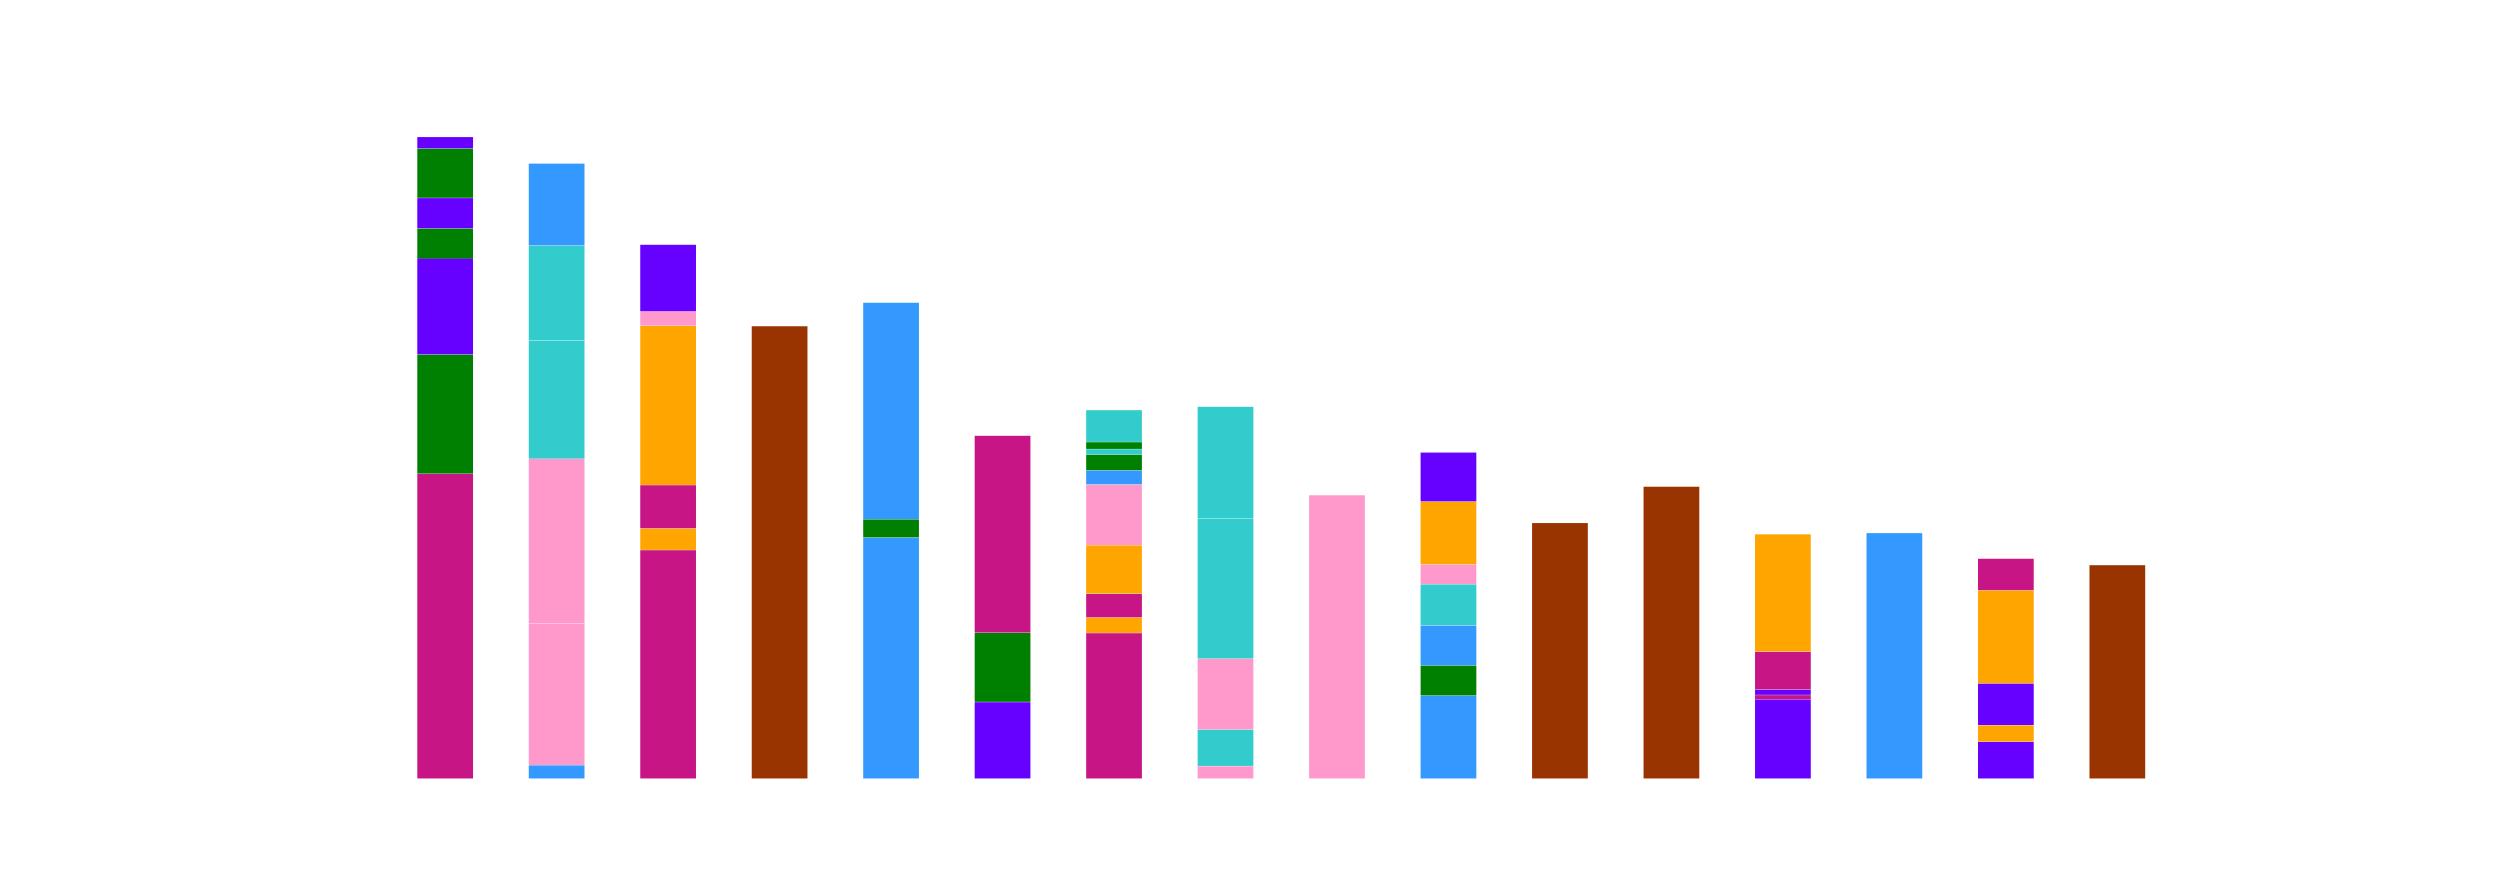 <?xml version="1.0" encoding="utf-8" standalone="no"?>
<!DOCTYPE svg PUBLIC "-//W3C//DTD SVG 1.1//EN"
  "http://www.w3.org/Graphics/SVG/1.1/DTD/svg11.dtd">
<svg height="252pt" version="1.1" viewBox="0 0 720 252" width="720pt" xmlns="http://www.w3.org/2000/svg" xmlns:xlink="http://www.w3.org/1999/xlink">
 <defs>
  <style type="text/css">*{stroke-linecap:butt;stroke-linejoin:round;}</style>
 </defs>
 <g id="figure_1">
  <g id="patch_1">
   <path d="M 0 252 
L 720 252 
L 720 0 
L 0 0 
z
" style="fill:#ffffff;"/>
  </g>
  <g id="axes_1">
   <g id="patch_2">
    <path d="M 90 224.28 
L 648 224.28 
L 648 30.24 
L 90 30.24 
z
" style="fill:#ffffff;"/>
   </g>
   <g id="patch_3">
    <path clip-path="url(#p5f145e0963)" d="M 115.364 224.28 
L 141.048 224.28 
L 141.048 223.401 
L 115.364 223.401 
z
" style="fill:none;opacity:0;"/>
   </g>
   <g id="patch_4">
    <path clip-path="url(#p5f145e0963)" d="M 147.47 224.28 
L 173.154 224.28 
L 173.154 223.401 
L 147.47 223.401 
z
" style="fill:none;opacity:0;"/>
   </g>
   <g id="patch_5">
    <path clip-path="url(#p5f145e0963)" d="M 179.575 224.28 
L 205.26 224.28 
L 205.26 223.401 
L 179.575 223.401 
z
" style="fill:none;opacity:0;"/>
   </g>
   <g id="patch_6">
    <path clip-path="url(#p5f145e0963)" d="M 211.681 224.28 
L 237.366 224.28 
L 237.366 223.401 
L 211.681 223.401 
z
" style="fill:none;opacity:0;"/>
   </g>
   <g id="patch_7">
    <path clip-path="url(#p5f145e0963)" d="M 243.787 224.28 
L 269.472 224.28 
L 269.472 223.401 
L 243.787 223.401 
z
" style="fill:none;opacity:0;"/>
   </g>
   <g id="patch_8">
    <path clip-path="url(#p5f145e0963)" d="M 275.893 224.28 
L 301.578 224.28 
L 301.578 223.401 
L 275.893 223.401 
z
" style="fill:none;opacity:0;"/>
   </g>
   <g id="patch_9">
    <path clip-path="url(#p5f145e0963)" d="M 307.999 224.28 
L 333.684 224.28 
L 333.684 223.401 
L 307.999 223.401 
z
" style="fill:none;opacity:0;"/>
   </g>
   <g id="patch_10">
    <path clip-path="url(#p5f145e0963)" d="M 340.105 224.28 
L 365.789 224.28 
L 365.789 223.401 
L 340.105 223.401 
z
" style="fill:none;opacity:0;"/>
   </g>
   <g id="patch_11">
    <path clip-path="url(#p5f145e0963)" d="M 372.211 224.28 
L 397.895 224.28 
L 397.895 223.401 
L 372.211 223.401 
z
" style="fill:none;opacity:0;"/>
   </g>
   <g id="patch_12">
    <path clip-path="url(#p5f145e0963)" d="M 404.316 224.28 
L 430.001 224.28 
L 430.001 223.401 
L 404.316 223.401 
z
" style="fill:none;opacity:0;"/>
   </g>
   <g id="patch_13">
    <path clip-path="url(#p5f145e0963)" d="M 436.422 224.28 
L 462.107 224.28 
L 462.107 223.401 
L 436.422 223.401 
z
" style="fill:none;opacity:0;"/>
   </g>
   <g id="patch_14">
    <path clip-path="url(#p5f145e0963)" d="M 468.528 224.28 
L 494.213 224.28 
L 494.213 223.401 
L 468.528 223.401 
z
" style="fill:none;opacity:0;"/>
   </g>
   <g id="patch_15">
    <path clip-path="url(#p5f145e0963)" d="M 500.634 224.28 
L 526.319 224.28 
L 526.319 223.401 
L 500.634 223.401 
z
" style="fill:none;opacity:0;"/>
   </g>
   <g id="patch_16">
    <path clip-path="url(#p5f145e0963)" d="M 532.74 224.28 
L 558.425 224.28 
L 558.425 223.401 
L 532.74 223.401 
z
" style="fill:none;opacity:0;"/>
   </g>
   <g id="patch_17">
    <path clip-path="url(#p5f145e0963)" d="M 564.846 224.28 
L 590.53 224.28 
L 590.53 223.401 
L 564.846 223.401 
z
" style="fill:none;opacity:0;"/>
   </g>
   <g id="patch_18">
    <path clip-path="url(#p5f145e0963)" d="M 596.952 224.28 
L 622.636 224.28 
L 622.636 223.401 
L 596.952 223.401 
z
" style="fill:none;opacity:0;"/>
   </g>
   <g id="patch_19">
    <path clip-path="url(#p5f145e0963)" d="M 120.18 224.192 
L 136.232 224.192 
L 136.232 136.493 
L 120.18 136.493 
z
" style="fill:#c71585;"/>
   </g>
   <g id="patch_20">
    <path clip-path="url(#p5f145e0963)" d="M 120.18 136.406 
L 136.232 136.406 
L 136.232 102.134 
L 120.18 102.134 
z
" style="fill:#008000;"/>
   </g>
   <g id="patch_21">
    <path clip-path="url(#p5f145e0963)" d="M 120.18 102.047 
L 136.232 102.047 
L 136.232 74.366 
L 120.18 74.366 
z
" style="fill:#6600ff;"/>
   </g>
   <g id="patch_22">
    <path clip-path="url(#p5f145e0963)" d="M 120.18 74.454 
L 136.232 74.454 
L 136.232 65.842 
L 120.18 65.842 
z
" style="fill:#008000;"/>
   </g>
   <g id="patch_23">
    <path clip-path="url(#p5f145e0963)" d="M 120.18 65.754 
L 136.232 65.754 
L 136.232 57.055 
L 120.18 57.055 
z
" style="fill:#6600ff;"/>
   </g>
   <g id="patch_24">
    <path clip-path="url(#p5f145e0963)" d="M 120.18 56.967 
L 136.232 56.967 
L 136.232 42.819 
L 120.18 42.819 
z
" style="fill:#008000;"/>
   </g>
   <g id="patch_25">
    <path clip-path="url(#p5f145e0963)" d="M 120.18 42.731 
L 136.232 42.731 
L 136.232 39.48 
L 120.18 39.48 
z
" style="fill:#6600ff;"/>
   </g>
   <g id="patch_26">
    <path clip-path="url(#p5f145e0963)" d="M 152.285 224.192 
L 168.338 224.192 
L 168.338 220.414 
L 152.285 220.414 
z
" style="fill:#3399ff;"/>
   </g>
   <g id="patch_27">
    <path clip-path="url(#p5f145e0963)" d="M 152.285 220.326 
L 168.338 220.326 
L 168.338 179.552 
L 152.285 179.552 
z
" style="fill:#ff99cc;"/>
   </g>
   <g id="patch_28">
    <path clip-path="url(#p5f145e0963)" d="M 152.285 179.464 
L 168.338 179.464 
L 168.338 132.188 
L 152.285 132.188 
z
" style="fill:#ff99cc;"/>
   </g>
   <g id="patch_29">
    <path clip-path="url(#p5f145e0963)" d="M 152.285 132.1 
L 168.338 132.1 
L 168.338 98.092 
L 152.285 98.092 
z
" style="fill:#33cccc;"/>
   </g>
   <g id="patch_30">
    <path clip-path="url(#p5f145e0963)" d="M 152.285 98.004 
L 168.338 98.004 
L 168.338 70.763 
L 152.285 70.763 
z
" style="fill:#33cccc;"/>
   </g>
   <g id="patch_31">
    <path clip-path="url(#p5f145e0963)" d="M 152.285 70.675 
L 168.338 70.675 
L 168.338 47.125 
L 152.285 47.125 
z
" style="fill:#3399ff;"/>
   </g>
   <g id="patch_32">
    <path clip-path="url(#p5f145e0963)" d="M 184.391 224.192 
L 200.444 224.192 
L 200.444 158.462 
L 184.391 158.462 
z
" style="fill:#c71585;"/>
   </g>
   <g id="patch_33">
    <path clip-path="url(#p5f145e0963)" d="M 184.391 158.374 
L 200.444 158.374 
L 200.444 152.223 
L 184.391 152.223 
z
" style="fill:#ffa500;"/>
   </g>
   <g id="patch_34">
    <path clip-path="url(#p5f145e0963)" d="M 184.391 152.135 
L 200.444 152.135 
L 200.444 139.745 
L 184.391 139.745 
z
" style="fill:#c71585;"/>
   </g>
   <g id="patch_35">
    <path clip-path="url(#p5f145e0963)" d="M 184.391 139.657 
L 200.444 139.657 
L 200.444 93.874 
L 184.391 93.874 
z
" style="fill:#ffa500;"/>
   </g>
   <g id="patch_36">
    <path clip-path="url(#p5f145e0963)" d="M 184.391 93.786 
L 200.444 93.786 
L 200.444 89.744 
L 184.391 89.744 
z
" style="fill:#ff99cc;"/>
   </g>
   <g id="patch_37">
    <path clip-path="url(#p5f145e0963)" d="M 184.391 89.656 
L 200.444 89.656 
L 200.444 70.5 
L 184.391 70.5 
z
" style="fill:#6600ff;"/>
   </g>
   <g id="patch_38">
    <path clip-path="url(#p5f145e0963)" d="M 216.497 224.192 
L 232.55 224.192 
L 232.55 93.962 
L 216.497 93.962 
z
" style="fill:#993300;"/>
   </g>
   <g id="patch_39">
    <path clip-path="url(#p5f145e0963)" d="M 248.603 224.192 
L 264.656 224.192 
L 264.656 154.859 
L 248.603 154.859 
z
" style="fill:#3399ff;"/>
   </g>
   <g id="patch_40">
    <path clip-path="url(#p5f145e0963)" d="M 248.603 154.771 
L 264.656 154.771 
L 264.656 149.587 
L 248.603 149.587 
z
" style="fill:#008000;"/>
   </g>
   <g id="patch_41">
    <path clip-path="url(#p5f145e0963)" d="M 248.603 149.499 
L 264.656 149.499 
L 264.656 87.196 
L 248.603 87.196 
z
" style="fill:#3399ff;"/>
   </g>
   <g id="patch_42">
    <path clip-path="url(#p5f145e0963)" d="M 280.709 224.192 
L 296.762 224.192 
L 296.762 202.224 
L 280.709 202.224 
z
" style="fill:#6600ff;"/>
   </g>
   <g id="patch_43">
    <path clip-path="url(#p5f145e0963)" d="M 280.709 202.136 
L 296.762 202.136 
L 296.762 182.276 
L 280.709 182.276 
z
" style="fill:#008000;"/>
   </g>
   <g id="patch_44">
    <path clip-path="url(#p5f145e0963)" d="M 280.709 182.188 
L 296.762 182.188 
L 296.762 125.509 
L 280.709 125.509 
z
" style="fill:#c71585;"/>
   </g>
   <g id="patch_45">
    <path clip-path="url(#p5f145e0963)" d="M 312.815 224.192 
L 328.868 224.192 
L 328.868 182.364 
L 312.815 182.364 
z
" style="fill:#c71585;"/>
   </g>
   <g id="patch_46">
    <path clip-path="url(#p5f145e0963)" d="M 312.815 182.276 
L 328.868 182.276 
L 328.868 177.882 
L 312.815 177.882 
z
" style="fill:#ffa500;"/>
   </g>
   <g id="patch_47">
    <path clip-path="url(#p5f145e0963)" d="M 312.815 177.794 
L 328.868 177.794 
L 328.868 171.028 
L 312.815 171.028 
z
" style="fill:#c71585;"/>
   </g>
   <g id="patch_48">
    <path clip-path="url(#p5f145e0963)" d="M 312.815 170.94 
L 328.868 170.94 
L 328.868 157.056 
L 312.815 157.056 
z
" style="fill:#ffa500;"/>
   </g>
   <g id="patch_49">
    <path clip-path="url(#p5f145e0963)" d="M 312.815 156.968 
L 328.868 156.968 
L 328.868 139.569 
L 312.815 139.569 
z
" style="fill:#ff99cc;"/>
   </g>
   <g id="patch_50">
    <path clip-path="url(#p5f145e0963)" d="M 312.815 139.481 
L 328.868 139.481 
L 328.868 135.527 
L 312.815 135.527 
z
" style="fill:#3399ff;"/>
   </g>
   <g id="patch_51">
    <path clip-path="url(#p5f145e0963)" d="M 312.815 135.439 
L 328.868 135.439 
L 328.868 130.957 
L 312.815 130.957 
z
" style="fill:#008000;"/>
   </g>
   <g id="patch_52">
    <path clip-path="url(#p5f145e0963)" d="M 312.815 130.869 
L 328.868 130.869 
L 328.868 129.376 
L 312.815 129.376 
z
" style="fill:#33cccc;"/>
   </g>
   <g id="patch_53">
    <path clip-path="url(#p5f145e0963)" d="M 312.815 129.288 
L 328.868 129.288 
L 328.868 127.354 
L 312.815 127.354 
z
" style="fill:#008000;"/>
   </g>
   <g id="patch_54">
    <path clip-path="url(#p5f145e0963)" d="M 312.815 127.267 
L 328.868 127.267 
L 328.868 118.128 
L 312.815 118.128 
z
" style="fill:#33cccc;"/>
   </g>
   <g id="patch_55">
    <path clip-path="url(#p5f145e0963)" d="M 344.921 224.192 
L 360.974 224.192 
L 360.974 220.677 
L 344.921 220.677 
z
" style="fill:#ff99cc;"/>
   </g>
   <g id="patch_56">
    <path clip-path="url(#p5f145e0963)" d="M 344.921 220.589 
L 360.974 220.589 
L 360.974 210.132 
L 344.921 210.132 
z
" style="fill:#33cccc;"/>
   </g>
   <g id="patch_57">
    <path clip-path="url(#p5f145e0963)" d="M 344.921 210.044 
L 360.974 210.044 
L 360.974 189.745 
L 344.921 189.745 
z
" style="fill:#ff99cc;"/>
   </g>
   <g id="patch_58">
    <path clip-path="url(#p5f145e0963)" d="M 344.921 189.657 
L 360.974 189.657 
L 360.974 149.323 
L 344.921 149.323 
z
" style="fill:#33cccc;"/>
   </g>
   <g id="patch_59">
    <path clip-path="url(#p5f145e0963)" d="M 344.921 149.235 
L 360.974 149.235 
L 360.974 117.161 
L 344.921 117.161 
z
" style="fill:#33cccc;"/>
   </g>
   <g id="patch_60">
    <path clip-path="url(#p5f145e0963)" d="M 377.026 224.192 
L 393.079 224.192 
L 393.079 142.645 
L 377.026 142.645 
z
" style="fill:#ff99cc;"/>
   </g>
   <g id="patch_61">
    <path clip-path="url(#p5f145e0963)" d="M 409.132 224.192 
L 425.185 224.192 
L 425.185 200.378 
L 409.132 200.378 
z
" style="fill:#3399ff;"/>
   </g>
   <g id="patch_62">
    <path clip-path="url(#p5f145e0963)" d="M 409.132 200.29 
L 425.185 200.29 
L 425.185 191.679 
L 409.132 191.679 
z
" style="fill:#008000;"/>
   </g>
   <g id="patch_63">
    <path clip-path="url(#p5f145e0963)" d="M 409.132 191.591 
L 425.185 191.591 
L 425.185 180.167 
L 409.132 180.167 
z
" style="fill:#3399ff;"/>
   </g>
   <g id="patch_64">
    <path clip-path="url(#p5f145e0963)" d="M 409.132 180.079 
L 425.185 180.079 
L 425.185 168.304 
L 409.132 168.304 
z
" style="fill:#33cccc;"/>
   </g>
   <g id="patch_65">
    <path clip-path="url(#p5f145e0963)" d="M 409.132 168.216 
L 425.185 168.216 
L 425.185 162.592 
L 409.132 162.592 
z
" style="fill:#ff99cc;"/>
   </g>
   <g id="patch_66">
    <path clip-path="url(#p5f145e0963)" d="M 409.132 162.504 
L 425.185 162.504 
L 425.185 144.49 
L 409.132 144.49 
z
" style="fill:#ffa500;"/>
   </g>
   <g id="patch_67">
    <path clip-path="url(#p5f145e0963)" d="M 409.132 144.402 
L 425.185 144.402 
L 425.185 130.342 
L 409.132 130.342 
z
" style="fill:#6600ff;"/>
   </g>
   <g id="patch_68">
    <path clip-path="url(#p5f145e0963)" d="M 441.238 224.192 
L 457.291 224.192 
L 457.291 150.641 
L 441.238 150.641 
z
" style="fill:#993300;"/>
   </g>
   <g id="patch_69">
    <path clip-path="url(#p5f145e0963)" d="M 473.344 224.192 
L 489.397 224.192 
L 489.397 140.184 
L 473.344 140.184 
z
" style="fill:#993300;"/>
   </g>
   <g id="patch_70">
    <path clip-path="url(#p5f145e0963)" d="M 505.45 224.192 
L 521.503 224.192 
L 521.503 201.433 
L 505.45 201.433 
z
" style="fill:#6600ff;"/>
   </g>
   <g id="patch_71">
    <path clip-path="url(#p5f145e0963)" d="M 505.45 201.345 
L 521.503 201.345 
L 521.503 200.202 
L 505.45 200.202 
z
" style="fill:#c71585;"/>
   </g>
   <g id="patch_72">
    <path clip-path="url(#p5f145e0963)" d="M 505.45 200.115 
L 521.503 200.115 
L 521.503 198.621 
L 505.45 198.621 
z
" style="fill:#6600ff;"/>
   </g>
   <g id="patch_73">
    <path clip-path="url(#p5f145e0963)" d="M 505.45 198.533 
L 521.503 198.533 
L 521.503 187.724 
L 505.45 187.724 
z
" style="fill:#c71585;"/>
   </g>
   <g id="patch_74">
    <path clip-path="url(#p5f145e0963)" d="M 505.45 187.636 
L 521.503 187.636 
L 521.503 153.893 
L 505.45 153.893 
z
" style="fill:#ffa500;"/>
   </g>
   <g id="patch_75">
    <path clip-path="url(#p5f145e0963)" d="M 537.556 224.192 
L 553.609 224.192 
L 553.609 153.541 
L 537.556 153.541 
z
" style="fill:#3399ff;"/>
   </g>
   <g id="patch_76">
    <path clip-path="url(#p5f145e0963)" d="M 569.662 224.192 
L 585.715 224.192 
L 585.715 213.647 
L 569.662 213.647 
z
" style="fill:#6600ff;"/>
   </g>
   <g id="patch_77">
    <path clip-path="url(#p5f145e0963)" d="M 569.662 213.559 
L 585.715 213.559 
L 585.715 208.902 
L 569.662 208.902 
z
" style="fill:#ffa500;"/>
   </g>
   <g id="patch_78">
    <path clip-path="url(#p5f145e0963)" d="M 569.662 208.814 
L 585.715 208.814 
L 585.715 196.863 
L 569.662 196.863 
z
" style="fill:#6600ff;"/>
   </g>
   <g id="patch_79">
    <path clip-path="url(#p5f145e0963)" d="M 569.662 196.775 
L 585.715 196.775 
L 585.715 170.061 
L 569.662 170.061 
z
" style="fill:#ffa500;"/>
   </g>
   <g id="patch_80">
    <path clip-path="url(#p5f145e0963)" d="M 569.662 169.974 
L 585.715 169.974 
L 585.715 160.923 
L 569.662 160.923 
z
" style="fill:#c71585;"/>
   </g>
   <g id="patch_81">
    <path clip-path="url(#p5f145e0963)" d="M 601.768 224.192 
L 617.82 224.192 
L 617.82 162.768 
L 601.768 162.768 
z
" style="fill:#993300;"/>
   </g>
   <g id="matplotlib.axis_1"/>
   <g id="matplotlib.axis_2"/>
  </g>
 </g>
 <defs>
  <clipPath id="p5f145e0963">
   <rect height="194.04" width="558" x="90" y="30.24"/>
  </clipPath>
 </defs>
</svg>
